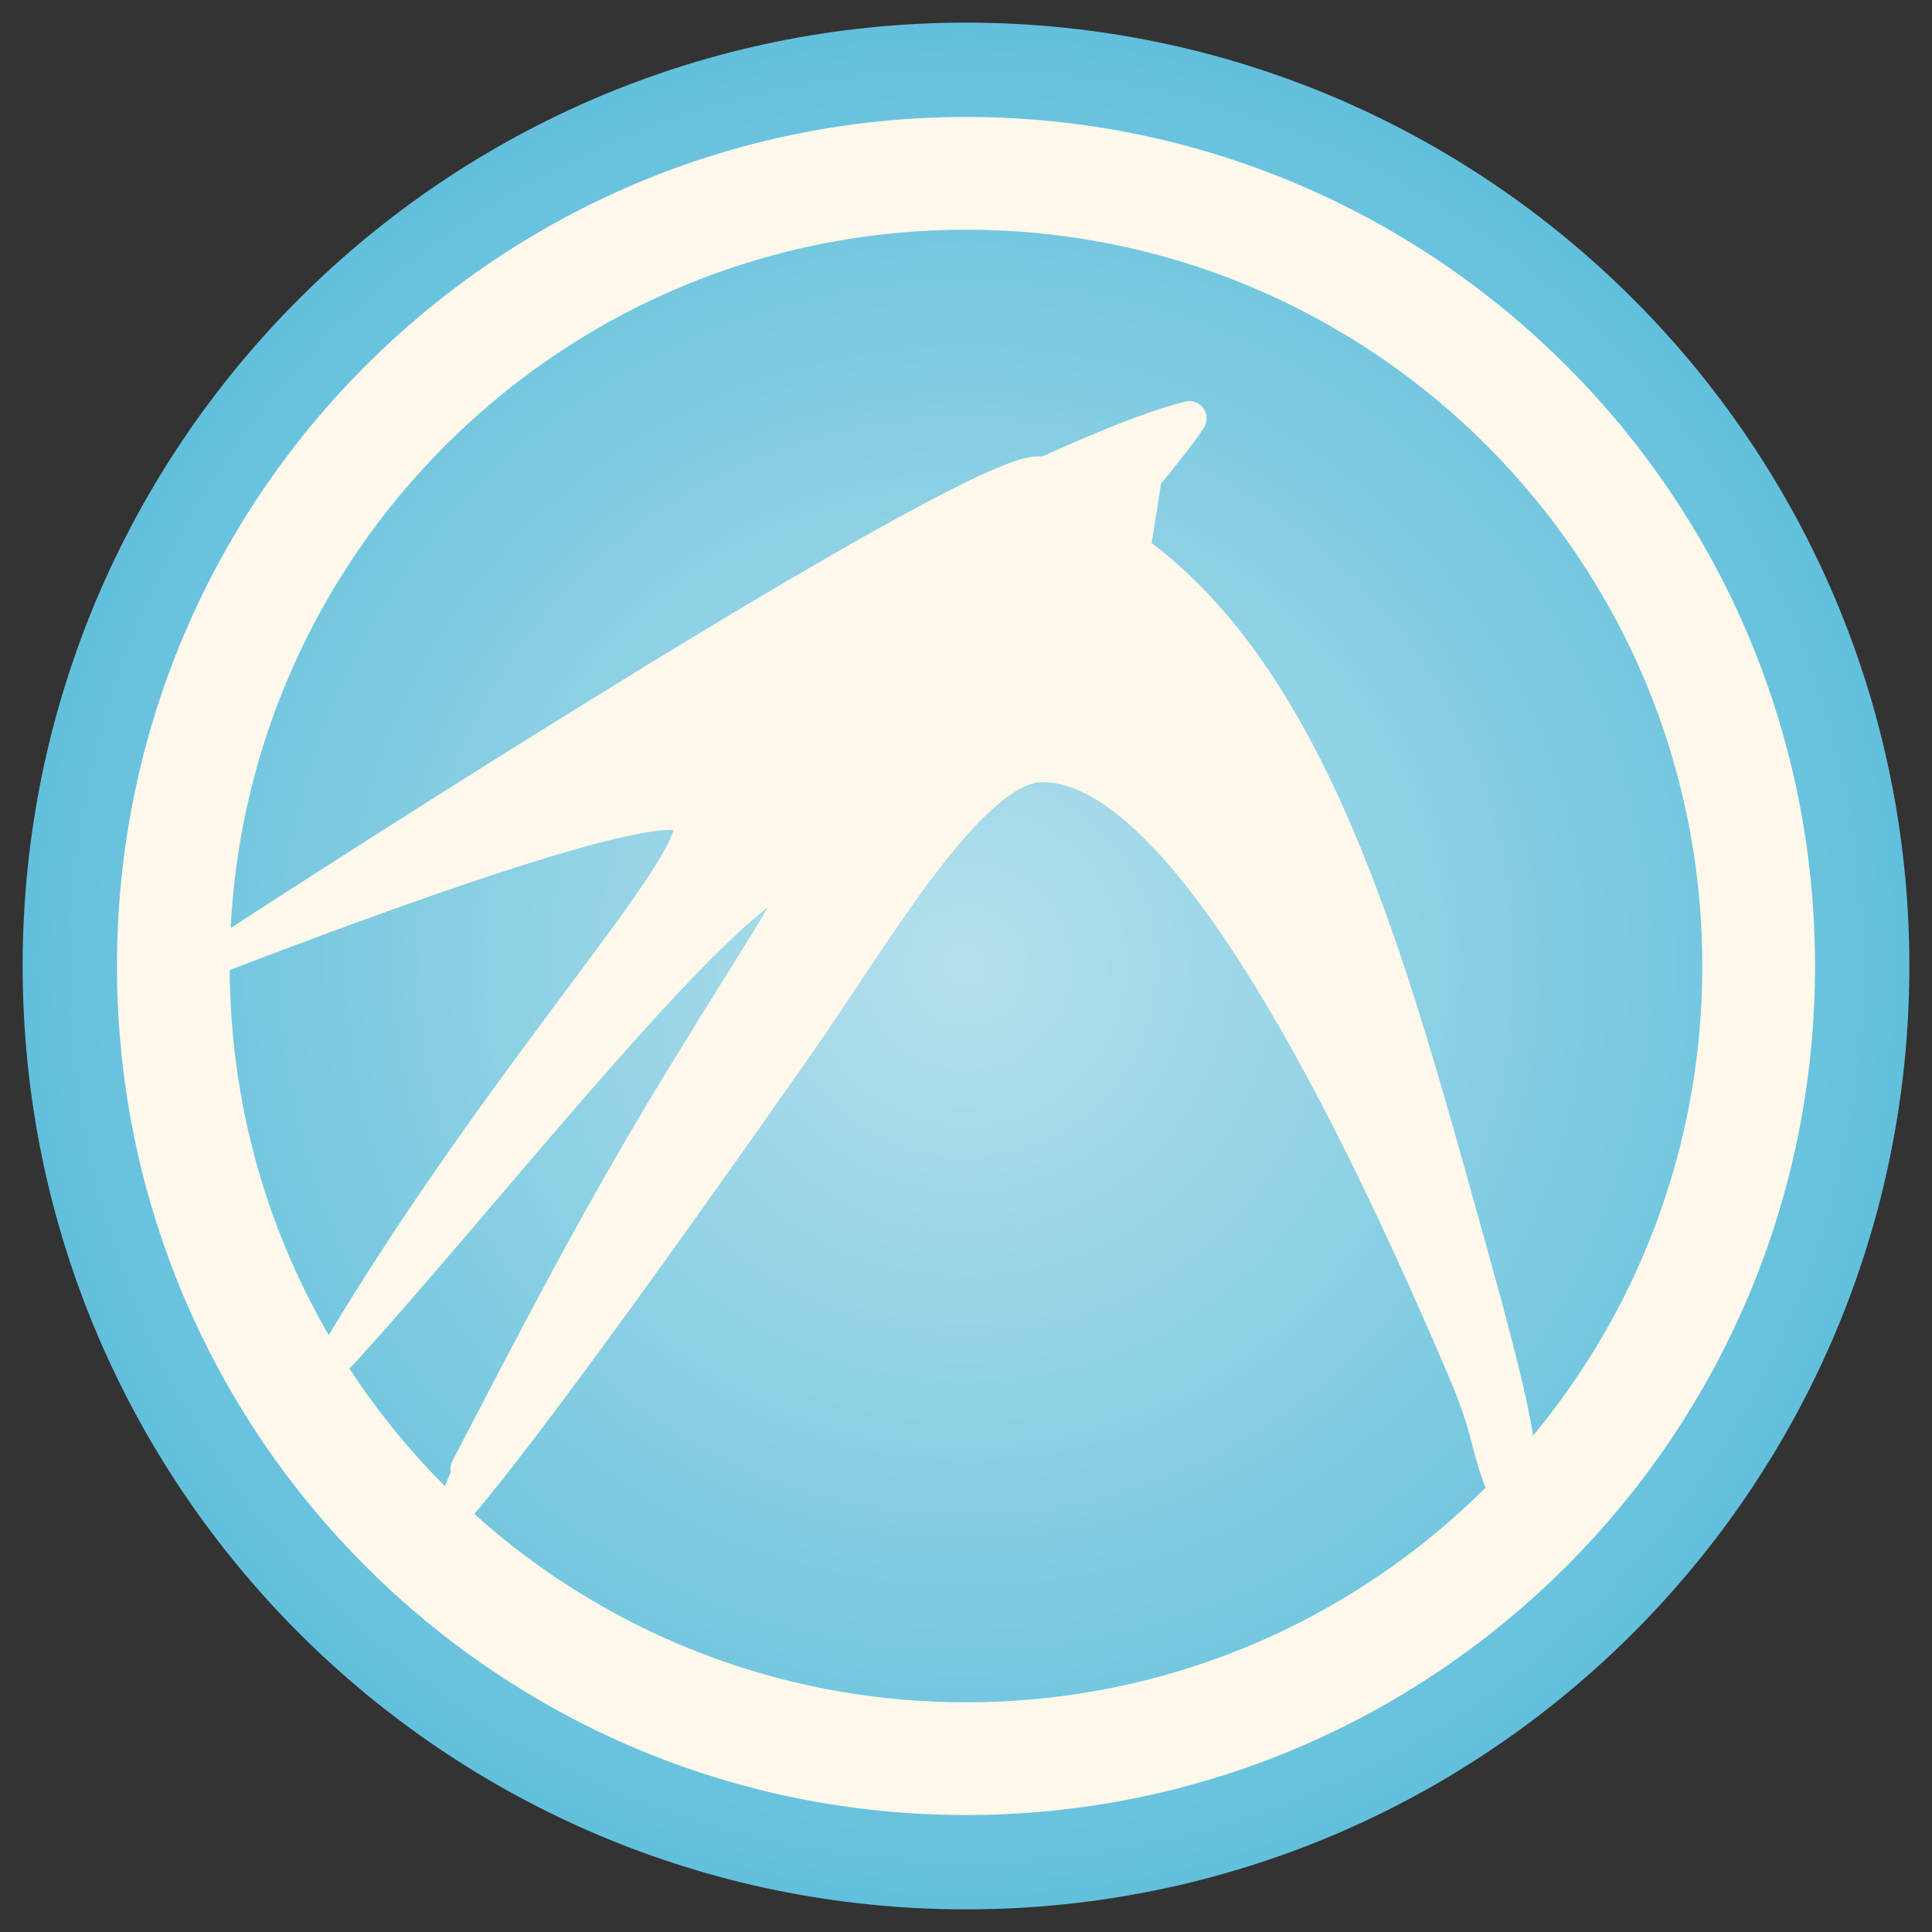 <svg xmlns="http://www.w3.org/2000/svg" xmlns:xlink="http://www.w3.org/1999/xlink" width="512" height="512">
 <rect width="100%" height="100%" fill="#333333" stroke="none"/>
 <defs>
  <linearGradient id="0">
   <stop stop-color="#b5e0ec"/>
   <stop offset="1" stop-color="#62c0dc"/>
  </linearGradient>
  <filter color-interpolation-filters="sRGB">
   <feGaussianBlur stdDeviation="1.71"/>
  </filter>
  <radialGradient xlink:href="#0" id="1" cx="256" cy="256" r="250" gradientTransform="translate(0,1.8944003e-6)" gradientUnits="userSpaceOnUse"/>
 </defs>
 <path d="m 506 256 c 0 138.071 -111.929 250 -250 250 -138.071 0 -250 -111.929 -250 -250 C 6 117.929 117.929 6 256 6 c 138.071 0 250 111.929 250 250 z" fill="url(#1)" fill-rule="evenodd"/>
 <path d="m 315.186 110.881 c -11.894 2.983 -28.594 10.435 -38.682 14.963 -8.477 -6.759 -156.839 87.46 -217.913 127.191 36.453 -13.928 117.313 -44.277 124.042 -36.41 7.487 8.753 -47.851 65.53 -94.105 143.766 38.172 -41.096 110.634 -135.146 124.003 -128.288 0.872 2.595 -13.459 23.95 -32.416 55.018 -22.607 37.051 -39.519 70.279 -56.172 102.177 1.745 -1.326 -2.789 8.86 -5.094 12.851 20.628 -23.163 72.082 -96.394 93.195 -126.53 19.301 -27.55 44.977 -72.675 63.945 -72.928 31.632 -0.423 70.857 63.579 111.753 159.332 6.975 16.331 6.042 18.994 9.818 29.659 2.938 2.305 3.86 -4.07 4.775 -5.119 -0.436 -9.427 -5.62 -29.35 -14.45 -60.933 -19.423 -69.473 -39.62 -145.2 -87.634 -179.674 l 3.09 -19.598 c 3.43 -4.452 8.767 -10.698 11.845 -15.478 z" fill="#fff8eb" fill-rule="evenodd" stroke="#fff8eb" stroke-linejoin="round" stroke-linecap="round" stroke-width="9.155"/>
 <path d="m 256 45.938 c -116.014 0 -210.062 94.048 -210.062 210.062 0 116.014 94.048 210.062 210.062 210.062 116.014 0 210.062 -94.048 210.062 -210.062 C 466.062 139.986 372.014 45.938 256 45.938 z" fill="none" stroke="#fff8eb" stroke-width="29.876"/>
</svg>
